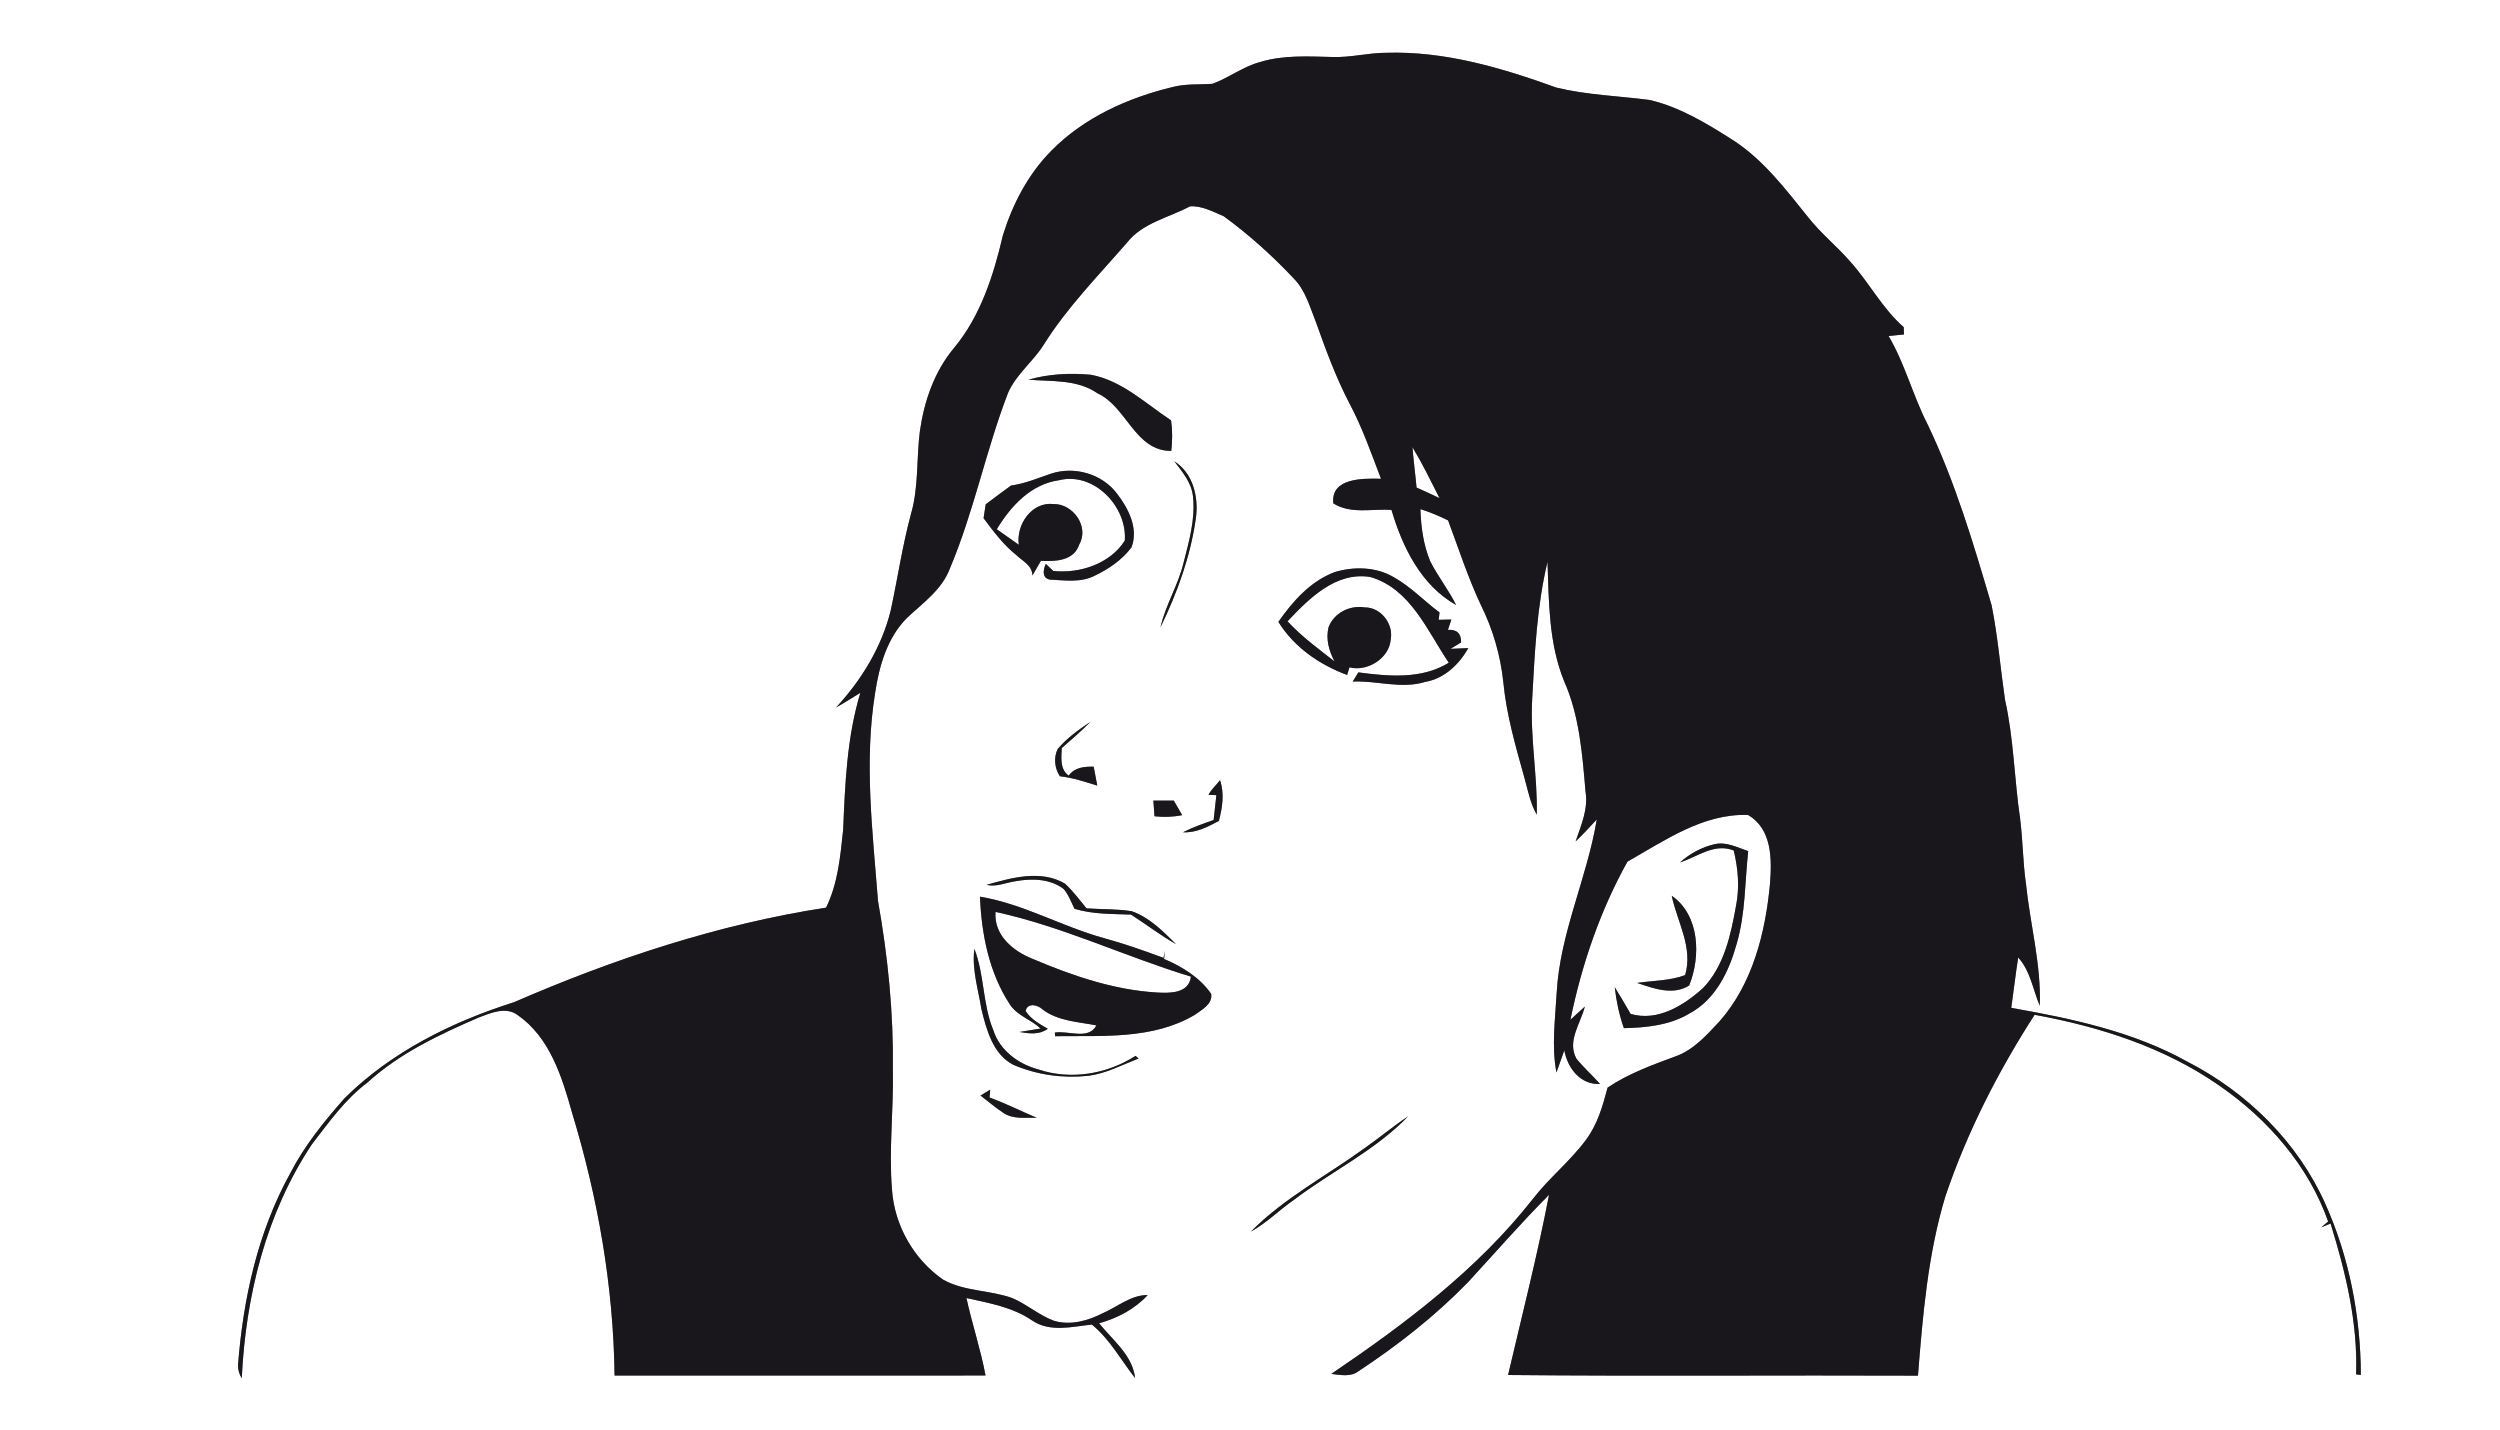 <?xml version="1.0" encoding="UTF-8" ?>
<!DOCTYPE svg PUBLIC "-//W3C//DTD SVG 1.1//EN" "http://www.w3.org/Graphics/SVG/1.1/DTD/svg11.dtd">
<svg width="458pt" height="262pt" viewBox="0 0 458 262" version="1.1" xmlns="http://www.w3.org/2000/svg">
<rect x="0" y="0" width="458" height="262" fill="#808080" stroke="none"/>
<g id="#ffffffff">
<path fill="#ffffff" opacity="1.00" d=" M 0.00 0.00 L 458.00 0.00 L 458.00 262.00 L 0.00 262.00 L 0.00 0.00 M 244.02 10.44 C 239.64 10.34 235.15 10.06 230.90 11.35 C 227.76 12.18 225.16 14.24 222.14 15.35 C 219.72 15.54 217.26 15.31 214.89 15.93 C 206.67 17.90 198.60 21.52 192.61 27.61 C 188.36 31.90 185.50 37.39 183.73 43.12 C 182.02 50.44 179.64 57.92 174.75 63.78 C 171.16 68.08 169.30 73.53 168.52 79.01 C 167.88 84.05 168.32 89.24 166.89 94.17 C 165.31 100.00 164.45 105.98 163.17 111.88 C 161.51 118.56 157.83 124.57 153.18 129.60 C 154.69 128.76 156.15 127.82 157.62 126.92 C 155.16 135.04 154.82 143.55 154.47 151.97 C 153.96 156.82 153.52 161.83 151.34 166.28 C 131.58 169.32 112.45 175.67 94.15 183.61 C 82.78 187.21 71.72 192.70 63.16 201.16 C 59.41 205.40 55.80 209.85 53.19 214.91 C 47.25 225.65 44.55 237.88 43.61 250.03 C 43.59 250.91 43.81 251.73 44.29 252.50 C 45.00 237.46 48.74 222.24 57.17 209.59 C 60.26 205.59 63.22 201.39 67.30 198.33 C 73.17 192.97 80.44 189.55 87.66 186.42 C 89.91 185.58 92.63 184.34 94.84 185.96 C 100.73 190.06 102.96 197.28 104.80 203.85 C 109.55 219.46 112.39 235.67 112.59 252.00 C 135.24 251.99 157.90 252.02 180.55 251.99 C 179.65 247.19 178.09 242.56 177.05 237.80 C 181.19 238.72 185.52 239.46 189.10 241.92 C 192.42 244.14 196.38 243.03 200.03 242.66 C 203.34 245.36 205.37 249.17 207.95 252.47 C 207.47 248.25 203.84 245.52 201.35 242.42 C 204.71 241.49 207.88 239.84 210.26 237.25 C 207.19 237.24 204.81 239.36 202.13 240.53 C 199.37 241.95 196.16 242.88 193.08 241.97 C 190.36 240.96 188.15 238.97 185.50 237.83 C 181.36 236.31 176.68 236.63 172.78 234.43 C 167.39 230.71 163.85 224.47 163.41 217.93 C 162.82 210.63 163.72 203.32 163.57 196.01 C 163.71 185.63 162.67 175.27 160.85 165.06 C 159.87 152.38 158.27 139.55 160.33 126.89 C 161.08 121.94 162.55 116.80 166.19 113.17 C 169.08 110.45 172.55 108.04 174.01 104.17 C 178.41 93.76 180.60 82.57 184.65 72.03 C 186.13 68.58 189.25 66.28 191.21 63.15 C 195.50 56.30 201.21 50.51 206.48 44.43 C 209.34 40.81 214.11 39.88 218.01 37.80 C 220.18 37.66 222.25 38.80 224.21 39.63 C 228.82 43.00 233.10 46.85 237.02 51.02 C 239.19 53.21 239.98 56.30 241.11 59.09 C 242.90 64.11 244.74 69.14 247.21 73.88 C 249.57 78.30 251.21 83.04 253.00 87.71 C 249.76 87.63 243.73 87.52 244.27 92.22 C 247.45 94.24 251.37 93.17 254.92 93.41 C 256.92 100.21 260.34 107.23 266.76 110.84 C 265.38 108.06 263.43 105.62 262.03 102.86 C 260.76 99.83 260.32 96.53 260.22 93.27 C 261.96 93.82 263.66 94.52 265.29 95.34 C 267.24 100.54 268.94 105.83 271.31 110.86 C 273.51 115.30 274.92 120.15 275.42 125.08 C 276.00 131.01 277.67 136.75 279.27 142.47 C 279.91 144.76 280.34 147.16 281.54 149.25 C 281.69 142.15 280.29 135.11 280.70 128.01 C 281.16 119.61 281.54 111.13 283.50 102.92 C 283.75 110.25 283.73 117.84 286.53 124.75 C 289.37 131.11 289.88 138.19 290.47 145.04 C 291.00 148.22 289.64 151.21 288.65 154.15 C 289.99 152.86 291.28 151.50 292.53 150.12 C 290.75 160.89 285.78 170.94 285.18 181.93 C 284.91 186.76 284.23 191.70 285.14 196.48 L 286.58 192.42 C 287.18 195.68 289.53 198.77 293.13 198.58 C 291.73 197.00 290.13 195.59 288.80 193.95 C 287.04 190.75 289.56 187.50 290.34 184.41 C 289.68 185.01 288.36 186.22 287.70 186.82 C 289.77 176.74 293.13 166.86 298.15 157.85 C 304.99 153.98 312.02 149.01 320.23 149.30 C 324.67 151.87 324.62 157.45 324.26 161.95 C 323.42 170.89 321.09 180.20 315.03 187.10 C 312.67 189.61 310.27 192.37 306.92 193.54 C 302.64 195.12 298.32 196.69 294.51 199.25 C 293.63 202.60 292.65 206.03 290.53 208.84 C 287.66 212.74 283.81 215.77 280.85 219.61 C 270.70 232.55 257.42 242.54 243.89 251.70 C 245.55 251.88 247.41 252.32 248.87 251.21 C 256.06 246.46 262.91 241.11 268.93 234.91 C 273.86 229.55 278.65 224.05 283.79 218.88 C 281.65 229.97 278.85 240.91 276.28 251.90 C 301.31 252.15 326.34 251.91 351.37 252.02 C 352.25 240.96 353.18 229.78 356.41 219.11 C 360.38 207.40 366.05 196.29 372.74 185.91 C 384.74 188.10 396.66 191.92 406.72 198.98 C 415.51 205.08 422.94 213.60 426.52 223.78 C 426.20 224.05 425.55 224.59 425.23 224.86 C 425.66 224.68 426.53 224.33 426.96 224.15 C 429.73 233.09 431.97 242.35 431.64 251.79 C 431.86 251.81 432.29 251.86 432.51 251.88 C 432.47 241.20 430.41 230.41 426.04 220.64 C 421.01 209.30 411.72 200.15 400.75 194.51 C 390.82 188.98 379.55 186.60 368.46 184.64 C 368.90 181.56 369.25 178.48 369.73 175.41 C 371.97 177.87 372.43 181.29 373.69 184.26 C 373.96 176.72 371.93 169.40 371.16 161.95 C 370.59 158.00 370.59 153.99 370.09 150.03 C 369.02 142.76 368.93 135.35 367.31 128.16 C 366.48 122.42 366.00 116.61 364.87 110.92 C 361.55 99.62 358.19 88.28 353.08 77.63 C 350.41 72.40 348.98 66.63 345.99 61.56 C 346.70 61.49 348.10 61.34 348.81 61.27 L 348.76 59.94 C 344.85 56.52 342.46 51.82 339.02 47.99 C 336.56 45.14 333.58 42.77 331.25 39.80 C 327.21 34.78 323.25 29.52 317.83 25.90 C 312.95 22.79 307.92 19.65 302.23 18.32 C 296.53 17.57 290.73 17.41 285.13 16.05 C 275.15 12.44 264.72 9.34 254.00 9.67 C 250.65 9.67 247.37 10.58 244.02 10.44 M 188.41 69.56 C 192.68 69.91 197.33 69.47 201.04 72.04 C 206.44 74.50 207.90 82.62 214.57 82.61 C 214.79 80.75 214.81 78.87 214.54 77.01 C 209.86 73.93 205.58 69.74 199.88 68.66 C 196.04 68.30 192.12 68.50 188.41 69.56 M 215.13 84.51 C 216.62 86.45 218.31 88.43 218.56 90.98 C 219.02 95.14 217.81 99.23 216.80 103.22 C 215.81 107.27 213.52 110.86 212.60 114.92 C 215.69 108.58 218.13 101.83 219.10 94.82 C 219.59 91.01 218.56 86.67 215.13 84.51 M 192.56 86.77 C 190.14 87.60 187.77 88.61 185.22 88.95 C 183.66 90.08 182.11 91.23 180.58 92.40 C 180.48 93.03 180.29 94.30 180.19 94.93 C 182.00 97.36 183.83 99.82 186.22 101.71 C 187.35 102.82 189.10 103.55 189.14 105.43 C 189.67 104.54 190.17 103.64 190.69 102.75 C 193.33 102.88 196.73 102.77 197.71 99.76 C 199.60 96.49 196.58 92.26 192.99 92.34 C 189.01 91.90 186.12 96.12 186.65 99.81 C 185.30 98.86 183.96 97.91 182.61 96.96 C 185.15 92.74 188.86 88.69 194.00 87.98 C 200.41 86.37 206.55 92.85 206.06 99.04 C 203.37 103.30 197.79 105.12 192.95 104.60 L 191.60 103.31 C 191.10 104.31 190.85 105.93 192.34 106.18 C 195.08 106.32 198.03 106.78 200.58 105.45 C 203.13 104.24 205.56 102.56 207.28 100.29 C 208.62 96.83 206.73 93.14 204.63 90.43 C 201.90 86.80 196.83 85.36 192.56 86.77 M 244.52 104.81 C 240.08 106.47 236.84 110.14 234.20 113.93 C 237.08 118.57 241.73 121.78 246.79 123.65 C 246.90 123.30 247.12 122.60 247.23 122.25 C 250.47 123.13 254.58 120.58 254.78 117.09 C 255.32 114.30 252.94 111.24 250.05 111.28 C 247.30 110.82 244.37 112.28 243.38 114.94 C 242.87 117.11 243.47 119.25 244.49 121.17 C 241.50 118.86 238.45 116.60 235.87 113.83 C 239.80 109.66 244.72 104.69 251.01 105.70 C 258.40 107.81 261.48 115.59 265.42 121.41 C 260.45 124.49 254.37 123.91 248.85 123.18 C 248.51 123.74 248.17 124.30 247.82 124.86 C 252.23 124.65 256.72 126.28 261.11 124.92 C 264.61 124.32 267.30 121.72 269.00 118.73 C 268.18 118.77 266.55 118.83 265.73 118.87 C 266.22 118.57 267.19 117.98 267.68 117.68 C 267.69 116.05 266.88 115.29 265.26 115.39 C 265.42 114.92 265.73 113.98 265.89 113.50 C 265.31 113.52 264.15 113.54 263.57 113.55 C 263.61 113.21 263.68 112.54 263.72 112.20 C 260.88 110.09 258.44 107.47 255.33 105.74 C 252.10 103.84 248.04 103.74 244.52 104.81 M 193.79 137.19 C 192.99 138.75 193.20 140.76 194.17 142.21 C 196.53 142.47 198.77 143.23 201.02 143.92 C 200.81 142.76 200.59 141.60 200.36 140.45 C 198.65 140.44 196.90 140.55 195.79 142.10 C 194.11 140.89 194.45 138.81 194.51 137.05 C 196.30 135.48 198.11 133.91 199.80 132.22 C 197.64 133.66 195.48 135.20 193.79 137.19 M 221.39 145.61 C 221.76 145.63 222.48 145.66 222.84 145.67 C 222.72 146.81 222.47 149.09 222.34 150.23 C 220.43 150.89 218.52 151.56 216.72 152.47 C 219.12 152.61 221.25 151.48 223.30 150.39 C 223.94 147.93 224.34 145.40 223.51 142.93 C 222.81 143.83 221.92 144.62 221.39 145.61 M 211.30 146.67 C 211.36 147.62 211.43 148.58 211.50 149.54 C 213.19 149.72 214.90 149.68 216.57 149.33 C 216.06 148.44 215.54 147.56 215.04 146.67 C 213.79 146.67 212.54 146.67 211.30 146.67 M 307.77 158.00 C 311.00 156.96 314.06 154.39 317.62 155.81 C 318.42 159.13 318.72 162.58 318.04 165.95 C 317.09 171.26 315.87 176.98 312.01 181.00 C 308.48 184.20 303.67 187.20 298.73 185.75 C 297.79 184.10 296.81 182.47 295.82 180.85 C 296.11 183.41 296.64 185.94 297.50 188.36 C 301.62 188.26 305.91 187.83 309.51 185.67 C 314.31 183.11 316.79 177.88 318.17 172.86 C 319.78 167.36 319.65 161.58 320.27 155.93 C 318.29 155.26 316.29 154.17 314.14 154.65 C 311.78 155.19 309.57 156.38 307.77 158.00 M 180.73 162.11 C 182.54 162.53 184.27 161.69 186.04 161.44 C 189.00 160.90 192.35 160.96 194.85 162.85 C 195.77 163.90 196.23 165.25 196.85 166.49 C 200.20 167.51 203.73 167.42 207.20 167.55 C 209.96 169.33 212.58 171.34 215.44 172.97 C 213.05 170.60 210.57 168.05 207.31 166.93 C 204.58 166.50 201.80 166.61 199.05 166.41 C 197.77 164.87 196.58 163.23 195.10 161.88 C 190.66 159.28 185.33 160.81 180.73 162.11 M 179.53 164.27 C 179.81 171.13 181.19 178.19 185.01 184.01 C 186.35 186.08 188.91 186.78 190.64 188.43 L 186.78 189.06 C 188.56 189.36 190.37 189.61 191.96 188.48 C 190.45 187.60 188.87 186.73 187.89 185.23 C 188.21 183.58 190.22 184.11 191.04 184.96 C 193.86 187.08 197.53 187.20 200.86 187.85 C 199.44 190.59 195.72 188.76 193.25 189.17 L 193.29 189.83 C 201.88 189.71 211.15 190.49 218.87 185.93 C 220.15 184.99 222.17 183.98 221.89 182.08 C 219.80 179.06 216.58 177.10 213.26 175.68 C 213.29 175.31 213.36 174.57 213.39 174.20 L 213.16 175.49 C 209.55 174.14 205.91 172.87 202.19 171.85 C 194.50 169.73 187.46 165.59 179.53 164.27 M 306.26 164.10 C 307.27 168.92 310.21 173.55 308.72 178.64 C 305.89 179.70 302.86 179.63 299.92 180.07 C 302.90 181.09 306.55 182.42 309.46 180.53 C 311.61 175.20 311.40 167.68 306.26 164.10 M 178.51 173.84 C 178.01 177.57 179.22 181.22 179.79 184.86 C 180.73 188.64 181.88 193.11 185.62 195.06 C 189.92 196.92 194.70 197.58 199.35 197.09 C 202.62 196.68 205.55 195.09 208.58 193.92 C 208.45 193.80 208.18 193.55 208.04 193.43 C 202.80 196.81 196.10 197.92 190.15 195.90 C 186.54 194.92 183.15 192.42 181.98 188.75 C 180.00 183.98 180.37 178.63 178.51 173.84 M 179.63 200.71 C 181.05 201.77 182.39 202.97 183.89 203.92 C 185.68 205.11 187.92 204.68 189.94 204.79 C 187.05 203.56 184.24 202.14 181.28 201.07 C 181.31 200.71 181.37 199.99 181.40 199.63 C 180.81 199.99 180.22 200.35 179.63 200.71 M 250.19 210.21 C 243.17 215.33 235.32 219.41 229.15 225.64 C 232.04 224.05 234.36 221.66 237.06 219.80 C 243.93 214.58 251.93 210.78 257.97 204.51 C 255.29 206.28 252.82 208.36 250.19 210.21 Z" />
<path fill="#ffffff" opacity="1.00" d=" M 258.76 81.91 C 260.58 84.94 262.14 88.12 263.73 91.27 C 262.34 90.59 260.92 89.95 259.51 89.32 C 259.29 86.84 258.95 84.38 258.76 81.91 Z" />
<path fill="#ffffff" opacity="1.00" d=" M 182.38 167.06 C 194.70 169.73 206.16 175.27 218.18 178.92 C 217.80 182.02 214.36 181.96 211.98 181.83 C 204.05 181.37 196.40 178.74 189.14 175.65 C 185.57 174.23 182.04 171.31 182.38 167.06 Z" />
</g>
<g id="#19171cff">
<path fill="#19171c" opacity="1.00" d=" M 244.02 10.44 C 247.37 10.58 250.65 9.67 254.00 9.67 C 264.72 9.34 275.15 12.44 285.13 16.05 C 290.73 17.41 296.53 17.57 302.23 18.32 C 307.92 19.65 312.95 22.79 317.83 25.90 C 323.25 29.52 327.21 34.78 331.25 39.80 C 333.58 42.77 336.56 45.14 339.02 47.99 C 342.46 51.82 344.85 56.52 348.76 59.94 L 348.81 61.27 C 348.10 61.34 346.70 61.49 345.99 61.56 C 348.98 66.63 350.41 72.40 353.08 77.63 C 358.19 88.28 361.55 99.62 364.87 110.92 C 366.00 116.61 366.48 122.42 367.31 128.16 C 368.93 135.35 369.02 142.76 370.09 150.03 C 370.59 153.99 370.59 158.00 371.16 161.95 C 371.93 169.40 373.96 176.72 373.69 184.26 C 372.43 181.29 371.97 177.87 369.73 175.41 C 369.25 178.48 368.90 181.56 368.46 184.64 C 379.55 186.60 390.82 188.98 400.75 194.51 C 411.72 200.15 421.01 209.30 426.04 220.64 C 430.41 230.41 432.47 241.20 432.51 251.88 C 432.29 251.86 431.86 251.81 431.64 251.79 C 431.97 242.35 429.73 233.09 426.96 224.15 C 426.53 224.33 425.66 224.68 425.23 224.86 C 425.55 224.59 426.20 224.05 426.52 223.78 C 422.94 213.60 415.51 205.08 406.72 198.98 C 396.66 191.92 384.74 188.10 372.74 185.91 C 366.05 196.29 360.38 207.40 356.41 219.11 C 353.18 229.78 352.25 240.96 351.37 252.02 C 326.34 251.91 301.31 252.15 276.28 251.90 C 278.85 240.91 281.65 229.97 283.79 218.88 C 278.65 224.05 273.86 229.55 268.93 234.91 C 262.91 241.11 256.06 246.46 248.87 251.21 C 247.41 252.32 245.55 251.88 243.89 251.70 C 257.42 242.54 270.70 232.55 280.85 219.61 C 283.81 215.77 287.66 212.74 290.53 208.84 C 292.65 206.03 293.63 202.60 294.51 199.25 C 298.32 196.69 302.64 195.12 306.92 193.54 C 310.27 192.37 312.67 189.61 315.03 187.10 C 321.09 180.20 323.42 170.89 324.26 161.95 C 324.62 157.45 324.67 151.87 320.23 149.30 C 312.02 149.01 304.99 153.98 298.15 157.85 C 293.13 166.86 289.77 176.74 287.70 186.82 C 288.36 186.22 289.68 185.01 290.34 184.41 C 289.56 187.50 287.04 190.75 288.80 193.95 C 290.13 195.59 291.73 197.00 293.13 198.58 C 289.53 198.77 287.18 195.68 286.58 192.42 L 285.14 196.48 C 284.23 191.70 284.91 186.76 285.18 181.93 C 285.78 170.94 290.75 160.89 292.53 150.12 C 291.28 151.50 289.99 152.86 288.65 154.15 C 289.64 151.21 291.00 148.22 290.47 145.04 C 289.88 138.19 289.37 131.11 286.53 124.75 C 283.73 117.84 283.75 110.25 283.50 102.92 C 281.54 111.13 281.16 119.61 280.70 128.01 C 280.29 135.11 281.69 142.15 281.54 149.25 C 280.34 147.16 279.91 144.76 279.27 142.47 C 277.67 136.75 276.00 131.01 275.42 125.08 C 274.92 120.15 273.51 115.30 271.31 110.86 C 268.94 105.83 267.24 100.54 265.29 95.34 C 263.66 94.52 261.96 93.82 260.22 93.27 C 260.32 96.53 260.76 99.83 262.03 102.86 C 263.43 105.62 265.38 108.06 266.76 110.84 C 260.34 107.23 256.92 100.21 254.92 93.41 C 251.37 93.17 247.45 94.24 244.27 92.22 C 243.73 87.52 249.76 87.63 253.00 87.71 C 251.21 83.04 249.57 78.30 247.21 73.88 C 244.74 69.14 242.90 64.11 241.11 59.09 C 239.98 56.30 239.19 53.21 237.02 51.02 C 233.10 46.85 228.82 43.00 224.21 39.63 C 222.25 38.80 220.18 37.66 218.01 37.80 C 214.11 39.88 209.34 40.81 206.48 44.43 C 201.21 50.51 195.50 56.30 191.21 63.15 C 189.25 66.28 186.13 68.58 184.65 72.03 C 180.60 82.57 178.41 93.76 174.01 104.17 C 172.55 108.04 169.08 110.45 166.19 113.17 C 162.55 116.80 161.08 121.94 160.33 126.89 C 158.27 139.55 159.87 152.38 160.85 165.06 C 162.67 175.27 163.71 185.63 163.57 196.01 C 163.72 203.32 162.82 210.63 163.41 217.93 C 163.85 224.47 167.39 230.71 172.78 234.43 C 176.68 236.63 181.36 236.31 185.50 237.83 C 188.15 238.97 190.36 240.96 193.08 241.97 C 196.16 242.88 199.37 241.95 202.13 240.53 C 204.81 239.36 207.19 237.24 210.26 237.25 C 207.88 239.84 204.71 241.49 201.35 242.42 C 203.84 245.52 207.47 248.25 207.95 252.47 C 205.37 249.17 203.34 245.36 200.03 242.66 C 196.38 243.03 192.42 244.14 189.10 241.92 C 185.52 239.46 181.19 238.72 177.05 237.80 C 178.09 242.56 179.65 247.19 180.55 251.99 C 157.90 252.02 135.24 251.99 112.59 252.00 C 112.39 235.67 109.55 219.46 104.80 203.85 C 102.96 197.28 100.73 190.06 94.84 185.96 C 92.63 184.34 89.91 185.58 87.66 186.42 C 80.44 189.55 73.17 192.97 67.30 198.33 C 63.22 201.39 60.26 205.59 57.17 209.59 C 48.74 222.24 45.00 237.46 44.29 252.50 C 43.81 251.73 43.59 250.91 43.61 250.03 C 44.55 237.88 47.25 225.65 53.19 214.91 C 55.80 209.85 59.41 205.40 63.16 201.16 C 71.72 192.70 82.78 187.21 94.15 183.61 C 112.45 175.67 131.58 169.32 151.34 166.28 C 153.52 161.83 153.96 156.82 154.47 151.97 C 154.82 143.55 155.16 135.04 157.62 126.92 C 156.15 127.82 154.69 128.76 153.18 129.60 C 157.83 124.57 161.51 118.56 163.17 111.88 C 164.45 105.98 165.31 100.00 166.89 94.17 C 168.32 89.24 167.88 84.05 168.52 79.01 C 169.30 73.53 171.16 68.08 174.75 63.78 C 179.64 57.92 182.02 50.44 183.73 43.12 C 185.50 37.39 188.36 31.90 192.61 27.61 C 198.60 21.52 206.67 17.90 214.89 15.93 C 217.26 15.31 219.72 15.54 222.14 15.35 C 225.16 14.24 227.76 12.18 230.90 11.35 C 235.15 10.06 239.64 10.34 244.02 10.44 M 258.76 81.91 C 258.95 84.38 259.29 86.84 259.51 89.32 C 260.92 89.95 262.34 90.59 263.73 91.27 C 262.14 88.12 260.58 84.94 258.76 81.91 Z" />
<path fill="#19171c" opacity="1.00" d=" M 188.41 69.56 C 192.12 68.50 196.04 68.30 199.88 68.66 C 205.58 69.74 209.86 73.93 214.54 77.01 C 214.81 78.87 214.79 80.75 214.57 82.61 C 207.90 82.62 206.44 74.50 201.04 72.04 C 197.33 69.47 192.68 69.91 188.41 69.56 Z" />
<path fill="#19171c" opacity="1.00" d=" M 215.13 84.51 C 218.56 86.67 219.59 91.01 219.10 94.82 C 218.13 101.83 215.69 108.58 212.60 114.92 C 213.52 110.86 215.81 107.27 216.80 103.22 C 217.81 99.23 219.02 95.14 218.56 90.98 C 218.31 88.43 216.62 86.45 215.13 84.51 Z" />
<path fill="#19171c" opacity="1.00" d=" M 192.56 86.77 C 196.83 85.36 201.90 86.80 204.63 90.43 C 206.73 93.14 208.62 96.83 207.28 100.29 C 205.56 102.56 203.13 104.24 200.58 105.45 C 198.03 106.78 195.08 106.32 192.34 106.18 C 190.85 105.93 191.10 104.31 191.60 103.31 L 192.95 104.60 C 197.79 105.12 203.37 103.30 206.06 99.04 C 206.55 92.85 200.41 86.37 194.00 87.98 C 188.86 88.69 185.15 92.74 182.61 96.96 C 183.96 97.91 185.30 98.86 186.65 99.81 C 186.12 96.12 189.01 91.90 192.99 92.34 C 196.58 92.26 199.60 96.49 197.71 99.76 C 196.73 102.77 193.33 102.88 190.69 102.75 C 190.17 103.64 189.67 104.54 189.14 105.43 C 189.10 103.55 187.35 102.82 186.22 101.71 C 183.83 99.82 182.00 97.36 180.19 94.93 C 180.29 94.30 180.48 93.03 180.58 92.40 C 182.11 91.23 183.66 90.08 185.22 88.95 C 187.77 88.61 190.14 87.60 192.56 86.77 Z" />
<path fill="#19171c" opacity="1.00" d=" M 244.52 104.81 C 248.04 103.74 252.10 103.84 255.33 105.74 C 258.44 107.47 260.88 110.09 263.72 112.20 C 263.68 112.54 263.61 113.21 263.57 113.55 C 264.15 113.54 265.31 113.52 265.89 113.50 C 265.73 113.98 265.42 114.92 265.26 115.39 C 266.88 115.29 267.69 116.05 267.68 117.68 C 267.19 117.98 266.22 118.57 265.73 118.87 C 266.55 118.83 268.18 118.77 269.00 118.73 C 267.30 121.72 264.61 124.32 261.11 124.92 C 256.72 126.28 252.23 124.65 247.82 124.86 C 248.17 124.30 248.51 123.74 248.85 123.18 C 254.37 123.91 260.45 124.49 265.42 121.41 C 261.48 115.59 258.40 107.81 251.01 105.70 C 244.72 104.69 239.80 109.66 235.87 113.83 C 238.45 116.60 241.50 118.86 244.49 121.17 C 243.47 119.25 242.87 117.11 243.38 114.94 C 244.37 112.28 247.30 110.82 250.05 111.28 C 252.94 111.24 255.32 114.30 254.78 117.09 C 254.58 120.58 250.47 123.13 247.23 122.25 C 247.12 122.60 246.90 123.30 246.79 123.65 C 241.73 121.78 237.08 118.57 234.20 113.93 C 236.84 110.14 240.08 106.47 244.52 104.81 Z" />
<path fill="#19171c" opacity="1.00" d=" M 193.79 137.19 C 195.48 135.20 197.64 133.66 199.80 132.22 C 198.11 133.91 196.30 135.48 194.51 137.05 C 194.45 138.81 194.11 140.89 195.79 142.10 C 196.90 140.55 198.65 140.44 200.36 140.45 C 200.59 141.60 200.81 142.76 201.02 143.92 C 198.77 143.23 196.53 142.47 194.17 142.21 C 193.20 140.76 192.99 138.75 193.79 137.19 Z" />
<path fill="#19171c" opacity="1.00" d=" M 221.39 145.61 C 221.92 144.62 222.81 143.83 223.51 142.93 C 224.34 145.40 223.94 147.93 223.30 150.39 C 221.25 151.48 219.12 152.61 216.72 152.47 C 218.52 151.56 220.43 150.89 222.34 150.23 C 222.47 149.09 222.72 146.81 222.84 145.67 C 222.48 145.66 221.76 145.63 221.39 145.61 Z" />
<path fill="#19171c" opacity="1.00" d=" M 211.30 146.67 C 212.54 146.67 213.79 146.67 215.04 146.67 C 215.54 147.56 216.06 148.44 216.57 149.33 C 214.90 149.68 213.19 149.72 211.50 149.54 C 211.43 148.58 211.36 147.62 211.30 146.67 Z" />
<path fill="#19171c" opacity="1.00" d=" M 307.77 158.00 C 309.57 156.38 311.78 155.19 314.14 154.65 C 316.29 154.17 318.29 155.26 320.27 155.93 C 319.65 161.58 319.78 167.36 318.17 172.86 C 316.79 177.88 314.31 183.11 309.51 185.67 C 305.91 187.83 301.62 188.26 297.50 188.36 C 296.64 185.94 296.11 183.41 295.82 180.85 C 296.81 182.47 297.79 184.10 298.73 185.75 C 303.67 187.20 308.48 184.20 312.01 181.00 C 315.87 176.98 317.09 171.26 318.04 165.95 C 318.72 162.58 318.42 159.13 317.62 155.81 C 314.06 154.39 311.00 156.96 307.77 158.00 Z" />
<path fill="#19171c" opacity="1.00" d=" M 180.73 162.11 C 185.33 160.81 190.66 159.28 195.10 161.88 C 196.58 163.23 197.77 164.87 199.05 166.41 C 201.80 166.61 204.58 166.50 207.31 166.93 C 210.57 168.05 213.05 170.60 215.44 172.97 C 212.58 171.34 209.96 169.33 207.20 167.55 C 203.73 167.42 200.20 167.51 196.85 166.49 C 196.23 165.25 195.77 163.90 194.85 162.85 C 192.35 160.96 189.00 160.90 186.04 161.44 C 184.27 161.69 182.54 162.53 180.73 162.11 Z" />
<path fill="#19171c" opacity="1.00" d=" M 179.53 164.27 C 187.46 165.59 194.50 169.73 202.19 171.85 C 205.91 172.87 209.55 174.14 213.16 175.49 L 213.39 174.20 C 213.36 174.57 213.29 175.31 213.26 175.68 C 216.58 177.10 219.80 179.06 221.89 182.08 C 222.17 183.98 220.15 184.99 218.87 185.93 C 211.15 190.49 201.88 189.71 193.29 189.83 L 193.25 189.17 C 195.72 188.76 199.44 190.59 200.86 187.85 C 197.53 187.20 193.86 187.08 191.04 184.96 C 190.22 184.11 188.21 183.58 187.89 185.23 C 188.87 186.73 190.45 187.60 191.96 188.48 C 190.37 189.61 188.56 189.36 186.78 189.06 L 190.64 188.43 C 188.91 186.78 186.35 186.08 185.01 184.01 C 181.19 178.19 179.81 171.13 179.53 164.27 M 182.38 167.06 C 182.04 171.31 185.57 174.23 189.14 175.65 C 196.40 178.74 204.05 181.37 211.98 181.83 C 214.36 181.96 217.80 182.02 218.18 178.92 C 206.16 175.27 194.70 169.73 182.38 167.06 Z" />
<path fill="#19171c" opacity="1.00" d=" M 306.26 164.10 C 311.40 167.68 311.61 175.20 309.46 180.53 C 306.55 182.42 302.90 181.09 299.92 180.07 C 302.86 179.63 305.89 179.70 308.72 178.64 C 310.21 173.55 307.27 168.92 306.26 164.10 Z" />
<path fill="#19171c" opacity="1.00" d=" M 178.51 173.84 C 180.37 178.63 180.00 183.98 181.98 188.75 C 183.15 192.42 186.54 194.92 190.15 195.90 C 196.10 197.92 202.80 196.81 208.04 193.43 C 208.18 193.55 208.45 193.80 208.58 193.92 C 205.55 195.09 202.62 196.68 199.35 197.09 C 194.70 197.58 189.92 196.92 185.62 195.06 C 181.88 193.11 180.73 188.64 179.79 184.86 C 179.22 181.22 178.01 177.57 178.51 173.84 Z" />
<path fill="#19171c" opacity="1.00" d=" M 179.63 200.71 C 180.22 200.35 180.81 199.99 181.40 199.63 C 181.37 199.99 181.31 200.71 181.28 201.07 C 184.24 202.14 187.05 203.56 189.94 204.79 C 187.92 204.68 185.68 205.11 183.89 203.92 C 182.39 202.97 181.05 201.77 179.63 200.71 Z" />
<path fill="#19171c" opacity="1.00" d=" M 250.19 210.21 C 252.82 208.36 255.29 206.28 257.97 204.51 C 251.93 210.78 243.93 214.58 237.06 219.80 C 234.36 221.66 232.04 224.05 229.15 225.64 C 235.32 219.41 243.17 215.33 250.19 210.21 Z" />
</g>
</svg>
